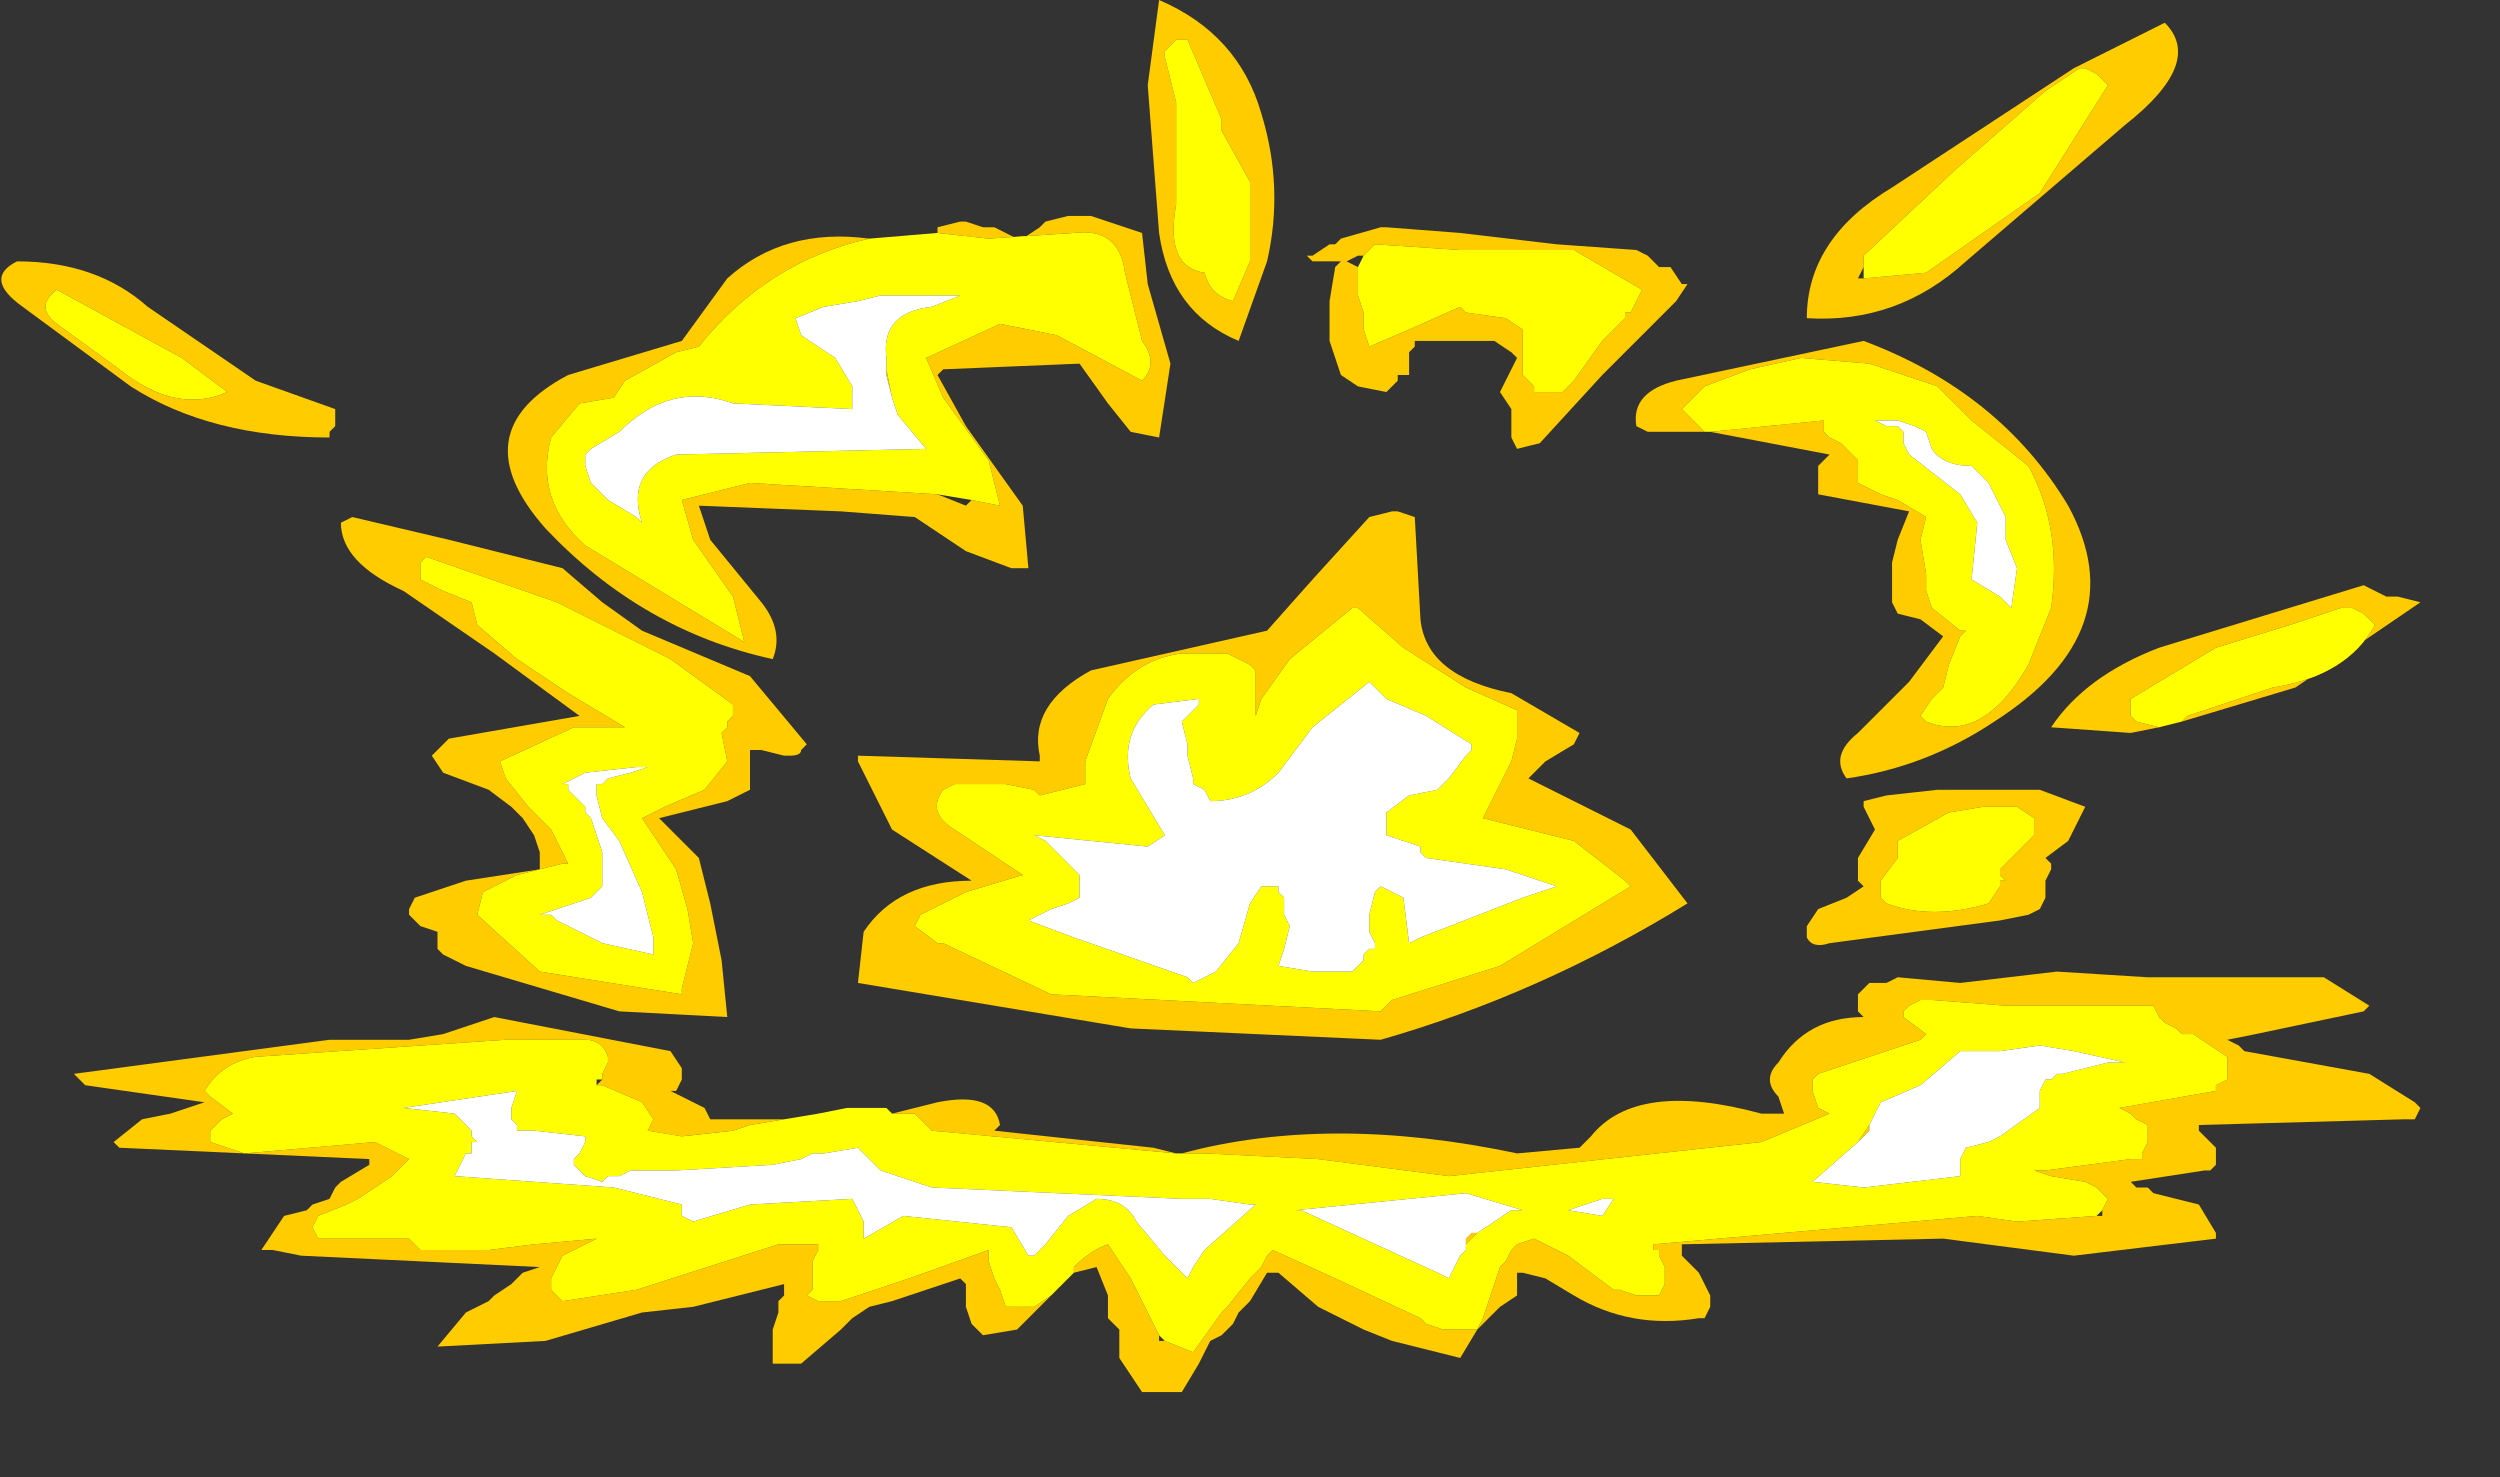 <?xml version="1.0" encoding="utf-8"?>
<svg version="1.1" id="Layer_1"
xmlns="http://www.w3.org/2000/svg"
xmlns:xlink="http://www.w3.org/1999/xlink"
width="22px" height="13px"
xml:space="preserve">
<rect width="100%" height="100%" fill="#333333" stroke="none"/>
<g id="1054" transform="matrix(1, 0, 0, 1, 10.6, 10.05)">
<path style="fill:#FFCC00;fill-opacity:1" d="M8.45,-9.85Q8.8 -9.5 8.1 -8.95L6.7 -7.75Q6.1 -7.2 5.3 -7.25Q5.3 -7.95 6.05 -8.4L7.65 -9.45L8.45 -9.85M5.75,-7.6L5.8 -7.6L6.35 -7.65L7.35 -8.35L7.95 -9.3L7.9 -9.35L7.85 -9.4L7.75 -9.45L7.7 -9.45L7.4 -9.25L6.6 -8.55L5.8 -7.8L5.8 -7.7L5.75 -7.6M6.35,-4.9L6.35 -4.85L6.4 -4.7L6.65 -4.5L6.7 -4.5L6.65 -4.45L6.55 -4.2L6.5 -4L6.4 -3.9L6.3 -3.75L6.35 -3.7Q6.85 -3.5 7.25 -4.2L7.45 -4.7Q7.55 -5.4 7.25 -5.95L6.75 -6.35L6.45 -6.65L5.85 -6.85L5.25 -6.9L4.8 -6.8L4.4 -6.65L4.2 -6.45L4.4 -6.25L3.9 -6.25L3.8 -6.3Q3.75 -6.6 4.15 -6.7L5.8 -7.05Q7 -6.6 7.6 -5.6Q8.2 -4.5 6.95 -3.7Q6.35 -3.3 5.65 -3.2Q5.5 -3.4 5.75 -3.6L6.2 -4.05L6.5 -4.45L6.3 -4.6L6.1 -4.65L6.05 -4.75L6.05 -4.95L6.05 -5.1L6.1 -5.3L6.2 -5.55L5.4 -5.7L5.4 -5.8L5.4 -5.9L5.4 -5.95L5.5 -6.05L4.45 -6.25L5.45 -6.35L5.45 -6.25L5.5 -6.2L5.6 -6.15L5.7 -6.05L5.75 -6L5.75 -5.8L5.95 -5.7L6.1 -5.65L6.35 -5.5L6.3 -5.3L6.35 -5L6.35 -4.9M7.05,-5.5L6.9 -5.8L7.05 -5.5M2.25,-8L3.1 -7.9L3.8 -7.85L3.9 -7.8L3.95 -7.75L4 -7.7L4.1 -7.7L4.2 -7.55L4.25 -7.55L4.15 -7.4L3.95 -7.2L3.5 -6.75L2.95 -6.15L2.75 -6.1L2.7 -6.2L2.7 -6.3L2.7 -6.45L2.6 -6.6L2.7 -6.8L2.75 -6.9L2.7 -6.95L2.55 -7.05L2.4 -7.05L1.85 -7.05L1.85 -7L1.8 -6.95L1.8 -6.9L1.8 -6.75L1.7 -6.75L1.7 -6.7L1.6 -6.6L1.35 -6.65L1.2 -6.75L1.1 -7.05L1.1 -7.4L1.15 -7.7L1.2 -7.75L1.1 -7.75L0.95 -7.75L0.9 -7.8L0.95 -7.8L1.1 -7.9L1.15 -7.9L1.2 -7.95L1.55 -8.05L1.6 -8.05L2.25 -8M1.35,-7.65L1.35 -7.45L1.4 -7.3L1.4 -7.25L1.4 -7.15L1.45 -7L1.8 -7.15L2.25 -7.35L2.3 -7.3L2.65 -7.25L2.8 -7.15L2.8 -7L2.8 -6.85L2.8 -6.75L2.9 -6.65L2.9 -6.6L3.15 -6.6L3.25 -6.7L3.5 -7.05L3.7 -7.25L3.7 -7.3L3.75 -7.3L3.8 -7.4L3.85 -7.5L3.25 -7.85L2.25 -7.85L1.5 -7.9L1.4 -7.8L1.35 -7.8L1.25 -7.75L1.35 -7.7L1.35 -7.65M0.15,-9L-0.15 -9.7L-0.25 -9.7L-0.35 -9.6L-0.35 -9.55L-0.25 -9.15L-0.25 -8.25Q-0.35 -7.7 0 -7.65Q0.05 -7.45 0.25 -7.4L0.4 -7.75L0.4 -8.45L0.15 -8.9L0.15 -9M0.55,-7.75L0.3 -7.05Q-0.3 -7.3 -0.4 -8L-0.5 -9.3L-0.4 -10.05Q0.3 -9.75 0.5 -9.05Q0.7 -8.4 0.55 -7.75M2.85,-3.2L3.75 -2.75L4.25 -2.1Q2.95 -1.3 1.55 -0.9L-0.65 -1L-3.05 -1.4L-3 -1.85Q-2.7 -2.3 -2.05 -2.3L-2.75 -2.75L-3.05 -3.35L-3.05 -3.4L-1.45 -3.35L-1.45 -3.4Q-1.55 -3.85 -1 -4.15L0.55 -4.5L0.95 -4.95L1.45 -5.5L1.65 -5.55L1.7 -5.55L1.85 -5.5L1.9 -4.6Q1.95 -4.1 2.7 -3.95L3.3 -3.6L3.25 -3.5L3 -3.35L2.85 -3.2M-2.4,-1.75L-2.3 -1.75L-1.35 -1.3L1.55 -1.15L1.65 -1.25L2.6 -1.55L3.75 -2.25L3.7 -2.3L3.25 -2.65L2.45 -2.85L2.5 -2.95L2.6 -3.15L2.7 -3.35L2.75 -3.55L2.75 -3.8L2.3 -4L1.75 -4.35L1.35 -4.7L1.3 -4.7L0.75 -4.25L0.5 -3.9L0.45 -3.75L0.45 -4.1L0.45 -4.15L0.4 -4.2L0.2 -4.3L-0.2 -4.3Q-0.6 -4.25 -0.85 -3.9L-1.05 -3.35L-1.05 -3.15L-1.45 -3.05L-1.5 -3.1L-1.75 -3.15L-1.95 -3.15L-2.2 -3.15L-2.3 -3.1Q-2.45 -2.9 -2.2 -2.75L-1.75 -2.45L-1.6 -2.35L-2.1 -2.2L-2.5 -2L-2.55 -1.9L-2.35 -1.75L-2.4 -1.75M-1.15,1.1Q-1 0.95 -0.85 0.9L-0.65 1.2L-0.45 1.6L-0.4 1.7L-0.4 1.75L-0.35 1.75L-0.1 1.85L0.15 1.5L0.2 1.45L0.4 1.2L0.5 1.1L0.55 1L0.6 0.95L1.15 1.2L1.9 1.55L1.95 1.6L2.1 1.65L2.4 1.65L2.45 1.55L2.5 1.4L2.6 1.1L2.65 1.05L2.7 0.95L2.75 0.9L2.9 0.85L3.2 1L3.6 1.3L3.65 1.3L3.8 1.35L4 1.35L4.05 1.25L4.05 1.2L4.05 1.15L4.05 1.1L4 1L4 0.95L3.95 0.95L3.95 0.9L6.8 0.65L7.15 0.7L7.85 0.65L7.9 0.65L7.9 0.6L7.95 0.5L7.9 0.45L7.85 0.4L7.75 0.35L7.45 0.3L7.3 0.25L7.4 0.25L8.15 0.15L8.25 0.15L8.25 0.1L8.3 0L8.3 -0.15L8.2 -0.2L8.15 -0.25L8.05 -0.3L8.9 -0.45L8.9 -0.5L9 -0.55L9 -0.65L9 -0.75L8.7 -0.95L8.6 -0.95L8.55 -1L8.45 -1.05L8.4 -1.1L8.35 -1.2L8.25 -1.2L7.4 -1.2L7.05 -1.2L6.4 -1.25L6.3 -1.25L6.2 -1.2L6.15 -1.15L6.15 -1.1L6.35 -0.95L6.3 -0.9L6 -0.8L5.4 -0.6L5.35 -0.55L5.35 -0.45L5.4 -0.3L5.5 -0.25L4.9 0L2.15 0.3L1 0.15L0 0.1L-0.2 0.1Q1.1 -0.25 2.75 0.1L3.3 0.05L3.4 -0.05Q3.8 -0.55 4.9 -0.25L5.1 -0.25L5.05 -0.4Q4.9 -0.55 5.05 -0.7Q5.3 -1.1 5.8 -1.1L5.75 -1.15L5.75 -1.3L5.85 -1.4L6 -1.4L6.1 -1.45L6.65 -1.4L7.5 -1.5L8.3 -1.45L9.85 -1.45L10.25 -1.2L10.2 -1.15L9.25 -0.95L9 -0.9L9.1 -0.85L9.15 -0.8L10.25 -0.6L10.65 -0.35L10.7 -0.3L10.65 -0.2L10.55 -0.2L8.75 -0.15L8.75 -0.1L8.8 -0.05L8.9 0.05L8.9 0.2L8.85 0.25L8.8 0.25L8.15 0.35L8.2 0.4L8.3 0.4L8.35 0.45L8.75 0.55L8.9 0.8L8.9 0.85L7.65 1L6.5 0.85L4.2 0.9L4.2 1L4.35 1.15L4.45 1.35L4.45 1.45L4.4 1.55L4.35 1.55Q3.75 1.65 3.25 1.35L3 1.2L2.8 1.15L2.75 1.15L2.75 1.25L2.75 1.35L2.6 1.45L2.55 1.5L2.4 1.65L2.25 1.9L1.65 1.75L1.4 1.65L1.2 1.55L1 1.45L0.65 1.15L0.55 1.15L0.4 1.4L0.3 1.5L0.25 1.6L0.2 1.65L0.15 1.7L0.05 1.75L-0.05 1.95L-0.2 2.2L-0.3 2.2L-0.45 2.2L-0.55 2.2L-0.75 1.9L-0.75 1.8L-0.75 1.75L-0.75 1.65L-0.85 1.55L-0.85 1.35L-0.95 1.1L-1.15 1.15L-1.15 1.1M-4,-0.15L-4.15 -0.1L-4.6 -0.05L-4.9 -0.1L-4.85 -0.2L-4.95 -0.35L-5.3 -0.5L-5.35 -0.5L-5.3 -0.55L-5.3 -0.6L-5.25 -0.7L-5.25 -0.75Q-5.3 -0.9 -5.45 -0.9L-6.15 -0.9L-8.35 -0.75Q-8.65 -0.7 -8.8 -0.45L-8.75 -0.4L-8.55 -0.25L-8.65 -0.2L-8.75 -0.1L-8.75 0L-8.45 0.1L-7.3 0L-7 0.15L-7.15 0.3L-7.45 0.5L-7.55 0.55L-7.8 0.65L-7.85 0.75L-7.8 0.85L-7.35 0.85L-7.25 0.85L-7.05 0.85L-7 0.85L-6.9 0.95L-6.3 0.95L-5.9 0.9L-5.35 0.85L-5.45 0.9L-5.65 1L-5.75 1.2L-5.75 1.3L-5.65 1.4L-5 1.3L-3.75 0.9L-3.4 0.9L-3.4 0.95L-3.45 1.05L-3.45 1.2L-3.45 1.3L-3.5 1.35L-3.4 1.4L-3.2 1.4L-2.6 1.2L-1.9 0.95L-1.9 1.05L-1.85 1.2L-1.8 1.3L-1.75 1.45L-1.5 1.45L-1.35 1.35L-1.4 1.4L-1.45 1.45L-1.55 1.55L-1.6 1.6L-1.65 1.65L-1.95 1.7L-2.05 1.6L-2.1 1.45L-2.1 1.25L-2.15 1.2L-2.75 1.4L-2.95 1.45L-3.1 1.55L-3.2 1.65L-3.55 1.95L-3.8 1.95L-3.8 1.75L-3.8 1.65L-3.75 1.5L-3.75 1.4L-3.7 1.35L-3.7 1.25L-4.5 1.45L-4.95 1.5L-5.8 1.75L-6.75 1.8L-6.5 1.5L-6.3 1.4L-6.25 1.35L-6.1 1.25L-6.05 1.2L-6 1.15L-5.85 1.1L-7.95 1L-8.2 0.95L-8.3 0.95L-8.1 0.65L-7.9 0.6L-7.85 0.55L-7.7 0.5L-7.65 0.4L-7.6 0.35L-7.35 0.2L-7.35 0.15L-9.55 0.05L-9.6 0L-9.35 -0.2L-9.1 -0.25L-8.8 -0.35L-9.85 -0.5L-9.95 -0.6L-7.7 -0.9L-7 -0.9L-6.7 -0.95L-6.25 -1.1L-4.7 -0.8L-4.6 -0.65L-4.6 -0.55L-4.65 -0.45L-4.7 -0.45L-4.6 -0.4L-4.4 -0.3L-4.35 -0.2L-3.7 -0.2L-4 -0.15M-2.4,-0.1L-2.55 -0.25L-2.75 -0.25L-2.35 -0.35Q-1.85 -0.45 -1.8 -0.15L-1.85 -0.1L-0.45 0.05L-0.25 0.1L-2.4 -0.1M8.15,-3.6L7.45 -3.65Q7.75 -4.1 8.4 -4.35L10.2 -4.9L10.4 -4.8L10.5 -4.8L10.7 -4.75L9.6 -4L8.6 -3.7L8.65 -3.75L9.4 -4Q10.05 -4.1 10.3 -4.55L10.25 -4.6L10.2 -4.65L10.1 -4.7L10 -4.7L9.55 -4.55L8.9 -4.35L8.15 -3.9L8.15 -3.75L8.2 -3.7L8.4 -3.65L8.15 -3.6M6.65,-3.1L7.35 -3.1L7.75 -2.95L7.7 -2.85L7.65 -2.75L7.6 -2.65L7.4 -2.5L7.45 -2.45L7.45 -2.4L7.4 -2.3L7.4 -2.15L7.35 -2.05L7.25 -2L7 -1.95L5.5 -1.75Q5.35 -1.7 5.3 -1.8L5.3 -1.9L5.4 -2.05L5.65 -2.15L5.8 -2.25L5.75 -2.3L5.75 -2.35L5.75 -2.5L5.9 -2.75L5.85 -2.85L5.8 -2.95L5.8 -3L6 -3.05L6.45 -3.1L6.65 -3.1M7.3,-2.85L7.15 -2.95L6.85 -2.95L6.55 -2.9L6.1 -2.65L6.1 -2.5L5.95 -2.3L5.95 -2.2L5.95 -2.15L6 -2.1Q6.4 -1.95 6.9 -2.1L7 -2.25L7 -2.3L7.05 -2.3L7 -2.35L7 -2.4L7.1 -2.5L7.3 -2.7L7.3 -2.8L7.3 -2.85M5.85,-0.15L5.85 -0.1L5.75 0L5.85 -0.15M2.3,0.9L2.3 0.85L2.35 0.8L2.4 0.8L2.3 0.9M-10.45,-7.75Q-9.75 -7.75 -9.3 -7.35L-8.35 -6.7L-7.65 -6.45L-7.65 -6.3L-7.7 -6.25L-7.7 -6.2Q-8.75 -6.2 -9.45 -6.65L-10.4 -7.35Q-10.75 -7.6 -10.45 -7.75M-2.1,-5.6L-2.05 -5.65L-1.8 -5.6L-1.9 -6L-2.3 -6.55L-2.45 -6.9L-1.8 -7.2L-1.3 -7.1L-0.55 -6.7Q-0.4 -6.85 -0.55 -7.05L-0.7 -7.65Q-0.75 -8.05 -1.15 -8L-1.9 -7.95L-2.35 -8L-2.35 -8.05L-2.15 -8.1L-2.1 -8.1L-1.95 -8.05L-1.85 -8.05L-1.65 -7.95L-1.6 -7.95L-1.45 -8.05L-1.4 -8.1L-1.2 -8.15L-1 -8.15L-0.85 -8.1L-0.55 -8L-0.5 -7.55L-0.3 -6.85L-0.4 -6.2L-0.65 -6.25L-0.85 -6.5L-1.1 -6.85L-2.3 -6.8L-2.35 -6.75L-2.1 -6.3L-1.6 -5.6L-1.55 -5.05L-1.7 -5.05L-2.1 -5.2L-2.55 -5.5L-3.2 -5.55L-4.45 -5.6L-4.35 -5.3L-3.9 -4.75Q-3.7 -4.5 -3.8 -4.25Q-4.95 -4.5 -5.8 -5.4Q-6.55 -6.25 -5.6 -6.75L-4.6 -7.05L-4.2 -7.6Q-3.7 -8.05 -2.95 -7.95Q-3.85 -7.75 -4.45 -7L-4.65 -6.95L-5.1 -6.7L-5.2 -6.55L-5.5 -6.5L-5.75 -6.2Q-5.9 -5.65 -5.45 -5.25L-4.05 -4.4L-4.15 -4.8L-4.5 -5.3L-4.6 -5.65L-4 -5.8L-2.35 -5.7L-2.1 -5.6M-2.75,-6.55L-2.8 -6.75L-2.8 -6.8L-2.75 -6.55M-10.1,-7.5Q-10.3 -7.35 -10.1 -7.2L-9.55 -6.8Q-9.05 -6.4 -8.6 -6.6L-9 -6.9L-9.55 -7.2L-10.1 -7.5M-5.3,-4.75L-4.95 -4.5L-4 -4.1L-3.5 -3.5L-3.55 -3.45Q-3.55 -3.4 -3.65 -3.4L-3.7 -3.4L-3.9 -3.45L-4 -3.45L-4 -3.2L-4 -3.1L-4.2 -3L-4.6 -2.9L-4.8 -2.85L-4.45 -2.5L-4.35 -2.1L-4.25 -1.6L-4.2 -1.1L-5.15 -1.15L-6.5 -1.55L-6.7 -1.65L-6.75 -1.7L-6.75 -1.85L-6.9 -1.9L-7 -2L-7 -2.05L-6.95 -2.15L-6.5 -2.3L-5.85 -2.4L-5.85 -2.55L-5.9 -2.7L-6 -2.85L-6.1 -2.95L-6.3 -3.1L-6.7 -3.25L-6.8 -3.4L-6.65 -3.55L-5.5 -3.75L-6.25 -4.3L-7.05 -4.85Q-7.6 -5.1 -7.6 -5.45L-7.5 -5.5L-6.65 -5.3L-5.65 -5.05L-5.3 -4.75M-6.45,-4.75L-6.4 -4.55L-6.05 -4.25L-5.6 -3.95L-5.1 -3.65L-5.55 -3.65L-6.2 -3.35L-6.15 -3.2L-5.95 -2.95L-5.75 -2.75L-5.6 -2.45L-5.65 -2.45L-5.85 -2.4L-6.05 -2.35L-6.35 -2.2L-6.4 -2L-5.85 -1.5L-4.6 -1.3L-4.6 -1.35L-4.5 -1.75L-4.55 -2.05L-4.65 -2.4L-4.95 -2.85L-4.75 -2.95L-4.4 -3.1L-4.2 -3.35L-4.25 -3.6L-4.2 -3.65L-4.2 -3.7L-4.15 -3.75L-4.15 -3.85L-4.7 -4.25L-5.7 -4.75L-6.85 -5.15L-6.9 -5.1L-6.9 -4.95L-6.7 -4.85L-6.45 -4.75" />
<path style="fill:#FFFF00;fill-opacity:1" d="M5.8,-7.7L5.8 -7.8L6.6 -8.55L7.4 -9.25L7.7 -9.45L7.75 -9.45L7.85 -9.4L7.9 -9.35L7.95 -9.3L7.35 -8.35L6.35 -7.65L5.8 -7.6L5.8 -7.7M4.4,-6.25L4.2 -6.45L4.4 -6.65L4.8 -6.8L5.25 -6.9L5.85 -6.85L6.45 -6.65L6.75 -6.35L7.25 -5.95Q7.55 -5.4 7.45 -4.7L7.25 -4.2Q6.85 -3.5 6.35 -3.7L6.3 -3.75L6.4 -3.9L6.5 -4L6.55 -4.2L6.65 -4.45L6.7 -4.5L6.65 -4.5L6.4 -4.7L6.35 -4.85L6.35 -4.9L6.35 -4.95L6.35 -5L6.3 -5.3L6.35 -5.5L6.1 -5.65L5.95 -5.7L5.75 -5.8L5.75 -6L5.7 -6.05L5.6 -6.15L5.5 -6.2L5.45 -6.25L5.45 -6.35L4.45 -6.25L4.4 -6.25M6.9,-5.8L6.8 -5.9L6.75 -5.95Q6.5 -5.95 6.4 -6.1L6.35 -6.25L6.25 -6.3L6.1 -6.35L5.9 -6.35L6 -6.3L6.1 -6.3L6.15 -6.25L6.15 -6.15L6.2 -6.05L6.65 -5.7L6.8 -5.45L6.75 -4.95L7 -4.8L7.1 -4.7L7.15 -5.05L7.05 -5.3L7.05 -5.5L6.9 -5.8M1.4,-7.8L1.5 -7.9L2.25 -7.85L3.25 -7.85L3.85 -7.5L3.8 -7.4L3.75 -7.3L3.7 -7.3L3.7 -7.25L3.5 -7.05L3.25 -6.7L3.15 -6.6L2.9 -6.6L2.9 -6.65L2.8 -6.75L2.8 -6.85L2.8 -7L2.8 -7.15L2.65 -7.25L2.3 -7.3L2.25 -7.35L1.8 -7.15L1.45 -7L1.4 -7.15L1.4 -7.25L1.4 -7.3L1.35 -7.45L1.35 -7.65L1.35 -7.7L1.4 -7.8M0.15,-8.9L0.4 -8.45L0.4 -7.75L0.25 -7.4Q0.05 -7.45 0 -7.65Q-0.35 -7.7 -0.25 -8.25L-0.25 -9.15L-0.35 -9.55L-0.35 -9.6L-0.25 -9.7L-0.15 -9.7L0.15 -9L0.15 -8.9M-2.35,-1.75L-2.55 -1.9L-2.5 -2L-2.1 -2.2L-1.6 -2.35L-1.75 -2.45L-2.2 -2.75Q-2.45 -2.9 -2.3 -3.1L-2.2 -3.15L-1.95 -3.15L-1.75 -3.15L-1.5 -3.1L-1.45 -3.05L-1.05 -3.15L-1.05 -3.35L-0.85 -3.9Q-0.6 -4.25 -0.2 -4.3L0.2 -4.3L0.4 -4.2L0.45 -4.15L0.45 -4.1L0.45 -3.75L0.5 -3.9L0.75 -4.25L1.3 -4.7L1.35 -4.7L1.75 -4.35L2.3 -4L2.75 -3.8L2.75 -3.55L2.7 -3.35L2.6 -3.15L2.5 -2.95L2.45 -2.85L3.25 -2.65L3.7 -2.3L3.75 -2.25L2.6 -1.55L1.65 -1.25L1.55 -1.15L-1.35 -1.3L-2.3 -1.75L-2.35 -1.75M0.65,-3.25Q0.4 -3 0.05 -3L0 -3.1L-0.1 -3.15L-0.1 -3.2L-0.15 -3.4L-0.15 -3.5L-0.2 -3.7L-0.05 -3.85L-0.05 -3.9L-0.45 -3.85Q-0.75 -3.6 -0.65 -3.2L-0.35 -2.7L-0.5 -2.6L-1.5 -2.7L-1.4 -2.65L-1.1 -2.35L-1.1 -2.2L-1.1 -2.15L-1.2 -2.1L-1.35 -2.05L-1.55 -1.95L-1.15 -1.8L-0.15 -1.45L-0.1 -1.4L0.1 -1.5L0.3 -1.75L0.4 -2.1L0.5 -2.25L0.55 -2.25L0.65 -2.25L0.65 -2.2L0.7 -2.15L0.7 -2.1L0.7 -2L0.75 -1.9L0.7 -1.7L0.65 -1.55L0.95 -1.5L1.3 -1.5L1.4 -1.6L1.4 -1.65L1.45 -1.7L1.5 -1.7L1.5 -1.75L1.45 -1.85L1.45 -1.9L1.45 -2L1.5 -2.2L1.55 -2.25L1.75 -2.15L1.8 -1.75L1.9 -1.8L2.8 -2.15L3.1 -2.25L2.65 -2.4L1.95 -2.5L1.9 -2.55L1.9 -2.6L1.75 -2.65L1.6 -2.7L1.6 -2.9L1.8 -3.05L2.05 -3.1L2.15 -3.2L2.3 -3.4L2.35 -3.45L2.35 -3.5L1.95 -3.75L1.6 -3.9L1.45 -4.05L0.95 -3.65L0.65 -3.25M-0.4,1.7L-0.45 1.6L-0.65 1.2L-0.85 0.9Q-1 0.95 -1.15 1.1L-1.15 1.15L-1.35 1.35L-1.5 1.45L-1.75 1.45L-1.8 1.3L-1.85 1.2L-1.9 1.05L-1.9 0.95L-2.6 1.2L-3.2 1.4L-3.4 1.4L-3.5 1.35L-3.45 1.3L-3.45 1.2L-3.45 1.05L-3.4 0.95L-3.4 0.9L-3.75 0.9L-5 1.3L-5.65 1.4L-5.75 1.3L-5.75 1.2L-5.65 1L-5.45 0.9L-5.35 0.85L-5.9 0.9L-6.3 0.95L-6.9 0.95L-7 0.85L-7.05 0.85L-7.25 0.85L-7.35 0.85L-7.8 0.85L-7.85 0.75L-7.8 0.65L-7.55 0.55L-7.45 0.5L-7.15 0.3L-7 0.15L-7.3 0L-8.45 0.1L-8.75 0L-8.75 -0.1L-8.65 -0.2L-8.55 -0.25L-8.75 -0.4L-8.8 -0.45Q-8.65 -0.7 -8.35 -0.75L-6.15 -0.9L-5.45 -0.9Q-5.3 -0.9 -5.25 -0.75L-5.25 -0.7L-5.3 -0.6L-5.3 -0.55L-5.35 -0.55L-5.35 -0.5L-5.3 -0.5L-4.95 -0.35L-4.85 -0.2L-4.9 -0.1L-4.6 -0.05L-4.15 -0.1L-4 -0.15L-3.7 -0.2L-3.4 -0.25L-3.15 -0.3L-3.1 -0.3L-2.8 -0.3L-2.75 -0.25L-2.55 -0.25L-2.4 -0.1L-0.25 0.1L-0.2 0.1L0 0.1L1 0.15L2.15 0.3L4.9 0L5.5 -0.25L5.4 -0.3L5.35 -0.45L5.35 -0.55L5.4 -0.6L6 -0.8L6.3 -0.9L6.35 -0.95L6.15 -1.1L6.15 -1.15L6.2 -1.2L6.3 -1.25L6.4 -1.25L7.05 -1.2L7.4 -1.2L8.25 -1.2L8.35 -1.2L8.4 -1.1L8.45 -1.05L8.55 -1L8.6 -0.95L8.7 -0.95L9 -0.75L9 -0.65L9 -0.55L8.9 -0.5L8.9 -0.45L8.05 -0.3L8.15 -0.25L8.2 -0.2L8.3 -0.15L8.3 0L8.25 0.1L8.25 0.15L8.15 0.15L7.4 0.25L7.3 0.25L7.45 0.3L7.75 0.35L7.85 0.4L7.9 0.45L7.95 0.5L7.9 0.6L7.85 0.65L7.15 0.7L6.8 0.65L3.95 0.9L3.95 0.95L4 0.95L4 1L4.05 1.1L4.05 1.15L4.05 1.2L4.05 1.25L4 1.35L3.8 1.35L3.65 1.3L3.6 1.3L3.2 1L2.9 0.85L2.75 0.9L2.7 0.95L2.65 1.05L2.6 1.1L2.5 1.4L2.45 1.55L2.4 1.65L2.1 1.65L1.95 1.6L1.9 1.55L1.15 1.2L0.6 0.95L0.55 1L0.5 1.1L0.4 1.2L0.2 1.45L0.15 1.5L-0.1 1.85L-0.35 1.75L-0.4 1.7M8.4,-3.65L8.2 -3.7L8.15 -3.75L8.15 -3.9L8.9 -4.35L9.55 -4.55L10 -4.7L10.1 -4.7L10.2 -4.65L10.25 -4.6L10.3 -4.55Q10.05 -4.1 9.4 -4L8.65 -3.75L8.6 -3.7L8.4 -3.65M7.3,-2.8L7.3 -2.7L7.1 -2.5L7 -2.4L7 -2.35L7.05 -2.3L7 -2.3L7 -2.25L6.9 -2.1Q6.4 -1.95 6 -2.1L5.95 -2.15L5.95 -2.2L5.95 -2.3L6.1 -2.5L6.1 -2.65L6.55 -2.9L6.85 -2.95L7.15 -2.95L7.3 -2.85L7.3 -2.8M5.75,0L5.35 0.35L5.8 0.4L6.65 0.3L6.65 0.25L6.65 0.15L6.7 0.05L6.9 0L7 -0.05L7.35 -0.3L7.35 -0.45L7.4 -0.55L7.45 -0.55L7.5 -0.6L7.55 -0.6L7.95 -0.7L8.05 -0.7L8.1 -0.7L7.65 -0.8L7.35 -0.85L7 -0.8L6.7 -0.8L6.65 -0.8L6.3 -0.5L5.95 -0.35L5.85 -0.15L5.75 0M3.5,0.5L3.2 0.6L3.5 0.65L3.6 0.5L3.5 0.5M2.4,0.8L2.7 0.6L2.8 0.6L2.3 0.45L0.8 0.6L0.85 0.6L2.05 1.15L2.15 1.2L2.25 1L2.3 0.95L2.3 0.9L2.4 0.8M0.4,0.55L0.05 0.5L-0.2 0.5L-2.4 0.4L-2.85 0.25L-2.9 0.2L-3.05 0.05L-3.35 0.1L-3.45 0.1L-3.55 0.15L-3.8 0.2L-4.65 0.25L-5 0.25L-5.05 0.25L-5.15 0.3L-5.2 0.3L-5.25 0.3L-5.3 0.35L-5.45 0.3L-5.5 0.25L-5.55 0.2L-5.55 0.15L-5.5 0.1L-5.45 0L-5.45 -0.05L-5.9 -0.1L-6.05 -0.1L-6.05 -0.15L-6.1 -0.2L-6.1 -0.3L-6.05 -0.45L-7.05 -0.3L-6.6 -0.25L-6.45 -0.1L-6.45 -0.05L-6.4 0L-6.45 0L-6.45 0.1L-6.5 0.1L-6.55 0.2L-6.6 0.3L-5.2 0.4L-4.6 0.55L-4.6 0.65L-4.5 0.7L-4 0.55L-3.1 0.5L-3.05 0.6L-3 0.7L-3 0.85L-2.65 0.65L-1.7 0.75L-1.55 1L-1.5 1L-1.4 0.9L-1.2 0.65L-0.95 0.5Q-0.7 0.5 -0.6 0.7L-0.35 1L-0.15 1.2L-0.1 1.1L0 0.95L0.45 0.55L0.4 0.55M-2.35,-8L-1.9 -7.95L-1.15 -8Q-0.75 -8.05 -0.7 -7.65L-0.55 -7.05Q-0.4 -6.85 -0.55 -6.7L-1.3 -7.1L-1.8 -7.2L-2.45 -6.9L-2.3 -6.55L-1.9 -6L-1.8 -5.6L-2.05 -5.65L-2.35 -5.7L-4 -5.8L-4.6 -5.65L-4.5 -5.3L-4.15 -4.8L-4.05 -4.4L-5.45 -5.25Q-5.9 -5.65 -5.75 -6.2L-5.5 -6.5L-5.2 -6.55L-5.1 -6.7L-4.65 -6.95L-4.45 -7Q-3.85 -7.75 -2.95 -7.95L-2.35 -8M-2.8,-6.8L-2.8 -6.9Q-2.85 -7.3 -2.4 -7.35L-2.15 -7.45L-2.85 -7.45L-3.05 -7.4L-3.35 -7.35L-3.6 -7.25L-3.55 -7.1L-3.25 -6.9L-3.1 -6.65L-3.1 -6.45L-4.15 -6.5Q-4.7 -6.7 -5.15 -6.25L-5.4 -6.1L-5.45 -6.05L-5.45 -5.95L-5.4 -5.8L-5.25 -5.65L-5 -5.5L-4.95 -5.45Q-5.1 -5.9 -4.65 -6.05L-2.45 -6.1L-2.7 -6.4L-2.75 -6.55L-2.8 -6.8M-9.55,-7.2L-9 -6.9L-8.6 -6.6Q-9.05 -6.4 -9.55 -6.8L-10.1 -7.2Q-10.3 -7.35 -10.1 -7.5L-9.55 -7.2M-6.7,-4.85L-6.9 -4.95L-6.9 -5.1L-6.85 -5.15L-5.7 -4.75L-4.7 -4.25L-4.15 -3.85L-4.15 -3.75L-4.2 -3.7L-4.2 -3.65L-4.25 -3.6L-4.2 -3.35L-4.4 -3.1L-4.75 -2.95L-4.95 -2.85L-4.65 -2.4L-4.55 -2.05L-4.5 -1.75L-4.6 -1.35L-4.6 -1.3L-5.85 -1.5L-6.4 -2L-6.35 -2.2L-6.05 -2.35L-5.85 -2.4L-5.65 -2.45L-5.6 -2.45L-5.75 -2.75L-5.95 -2.95L-6.15 -3.2L-6.2 -3.35L-5.55 -3.65L-5.1 -3.65L-5.6 -3.95L-6.05 -4.25L-6.4 -4.55L-6.45 -4.75L-6.7 -4.85M-5.6,-3.15L-5.6 -3.1L-5.45 -2.95L-5.45 -2.9L-5.4 -2.85L-5.3 -2.55L-5.3 -2.25L-5.35 -2.2L-5.4 -2.15L-5.55 -2.1L-5.85 -2L-5.75 -2L-5.7 -1.95L-5.3 -1.75L-4.85 -1.65L-4.85 -1.8L-4.95 -2.2L-5.15 -2.65L-5.3 -2.85L-5.35 -3.05L-5.35 -3.1L-5.35 -3.15L-5.3 -3.15L-5.25 -3.2L-5.05 -3.25L-4.9 -3.3L-5 -3.3L-5.45 -3.25L-5.65 -3.15L-5.6 -3.15" />
<path style="fill:#FFFFFF;fill-opacity:1" d="M7.05,-5.5L7.05 -5.3L7.15 -5.05L7.1 -4.7L7 -4.8L6.75 -4.95L6.8 -5.45L6.65 -5.7L6.2 -6.05L6.15 -6.15L6.15 -6.25L6.1 -6.3L6 -6.3L5.9 -6.35L6.1 -6.35L6.25 -6.3L6.35 -6.25L6.4 -6.1Q6.5 -5.95 6.75 -5.95L6.8 -5.9L6.9 -5.8L7.05 -5.5M0.95,-3.65L1.45 -4.05L1.6 -3.9L1.95 -3.75L2.35 -3.5L2.35 -3.45L2.3 -3.4L2.15 -3.2L2.05 -3.1L1.8 -3.05L1.6 -2.9L1.6 -2.7L1.75 -2.65L1.9 -2.6L1.9 -2.55L1.95 -2.5L2.65 -2.4L3.1 -2.25L2.8 -2.15L1.9 -1.8L1.8 -1.75L1.75 -2.15L1.55 -2.25L1.5 -2.2L1.45 -2L1.45 -1.9L1.45 -1.85L1.5 -1.75L1.5 -1.7L1.45 -1.7L1.4 -1.65L1.4 -1.6L1.3 -1.5L0.95 -1.5L0.65 -1.55L0.7 -1.7L0.75 -1.9L0.7 -2L0.7 -2.1L0.7 -2.15L0.65 -2.2L0.65 -2.25L0.55 -2.25L0.5 -2.25L0.4 -2.1L0.3 -1.75L0.1 -1.5L-0.1 -1.4L-0.15 -1.45L-1.15 -1.8L-1.55 -1.95L-1.35 -2.05L-1.2 -2.1L-1.1 -2.15L-1.1 -2.2L-1.1 -2.35L-1.4 -2.65L-1.5 -2.7L-0.5 -2.6L-0.35 -2.7L-0.65 -3.2Q-0.75 -3.6 -0.45 -3.85L-0.05 -3.9L-0.05 -3.85L-0.2 -3.7L-0.15 -3.5L-0.15 -3.4L-0.1 -3.2L-0.1 -3.15L0 -3.1L0.05 -3Q0.4 -3 0.65 -3.25L0.95 -3.65M5.95,-0.35L6.3 -0.5L6.65 -0.8L6.7 -0.8L7 -0.8L7.35 -0.85L7.65 -0.8L8.1 -0.7L8.05 -0.7L7.95 -0.7L7.55 -0.6L7.5 -0.6L7.45 -0.55L7.4 -0.55L7.35 -0.45L7.35 -0.3L7 -0.05L6.9 0L6.7 0.05L6.65 0.15L6.65 0.25L6.65 0.3L5.8 0.4L5.35 0.35L5.75 0L5.85 -0.1L5.85 -0.15L5.95 -0.35M3.6,0.5L3.5 0.65L3.2 0.6L3.5 0.5L3.6 0.5M2.35,0.8L2.3 0.85L2.3 0.9L2.3 0.95L2.25 1L2.15 1.2L2.05 1.15L0.85 0.6L0.8 0.6L2.3 0.45L2.8 0.6L2.7 0.6L2.4 0.8L2.35 0.8M0.45,0.55L0 0.95L-0.1 1.1L-0.15 1.2L-0.35 1L-0.6 0.7Q-0.7 0.5 -0.95 0.5L-1.2 0.65L-1.4 0.9L-1.5 1L-1.55 1L-1.7 0.75L-2.65 0.65L-3 0.85L-3 0.7L-3.05 0.6L-3.1 0.5L-4 0.55L-4.5 0.7L-4.6 0.65L-4.6 0.55L-5.2 0.4L-6.6 0.3L-6.55 0.2L-6.5 0.1L-6.45 0.1L-6.45 0L-6.4 0L-6.45 -0.05L-6.45 -0.1L-6.6 -0.25L-7.05 -0.3L-6.05 -0.45L-6.1 -0.3L-6.1 -0.2L-6.05 -0.15L-6.05 -0.1L-5.9 -0.1L-5.45 -0.05L-5.45 0L-5.5 0.1L-5.55 0.15L-5.55 0.2L-5.5 0.25L-5.45 0.3L-5.3 0.35L-5.25 0.3L-5.2 0.3L-5.15 0.3L-5.05 0.25L-5 0.25L-4.65 0.25L-3.8 0.2L-3.55 0.15L-3.45 0.1L-3.35 0.1L-3.05 0.05L-2.9 0.2L-2.85 0.25L-2.4 0.4L-0.2 0.5L0.05 0.5L0.4 0.55L0.45 0.55M-2.8,-6.75L-2.75 -6.55L-2.7 -6.4L-2.45 -6.1L-4.65 -6.05Q-5.1 -5.9 -4.95 -5.45L-5 -5.5L-5.25 -5.65L-5.4 -5.8L-5.45 -5.95L-5.45 -6.05L-5.4 -6.1L-5.15 -6.25Q-4.7 -6.7 -4.15 -6.5L-3.1 -6.45L-3.1 -6.65L-3.25 -6.9L-3.55 -7.1L-3.6 -7.25L-3.35 -7.35L-3.05 -7.4L-2.85 -7.45L-2.15 -7.45L-2.4 -7.35Q-2.85 -7.3 -2.8 -6.9L-2.8 -6.8L-2.8 -6.75M-5.65,-3.15L-5.45 -3.25L-5 -3.3L-4.9 -3.3L-5.05 -3.25L-5.25 -3.2L-5.3 -3.15L-5.35 -3.15L-5.35 -3.1L-5.35 -3.05L-5.3 -2.85L-5.15 -2.65L-4.95 -2.2L-4.85 -1.8L-4.85 -1.65L-5.3 -1.75L-5.7 -1.95L-5.75 -2L-5.85 -2L-5.55 -2.1L-5.4 -2.15L-5.35 -2.2L-5.3 -2.25L-5.3 -2.55L-5.4 -2.85L-5.45 -2.9L-5.45 -2.95L-5.6 -3.1L-5.6 -3.15L-5.65 -3.15" />
</g>
</svg>
